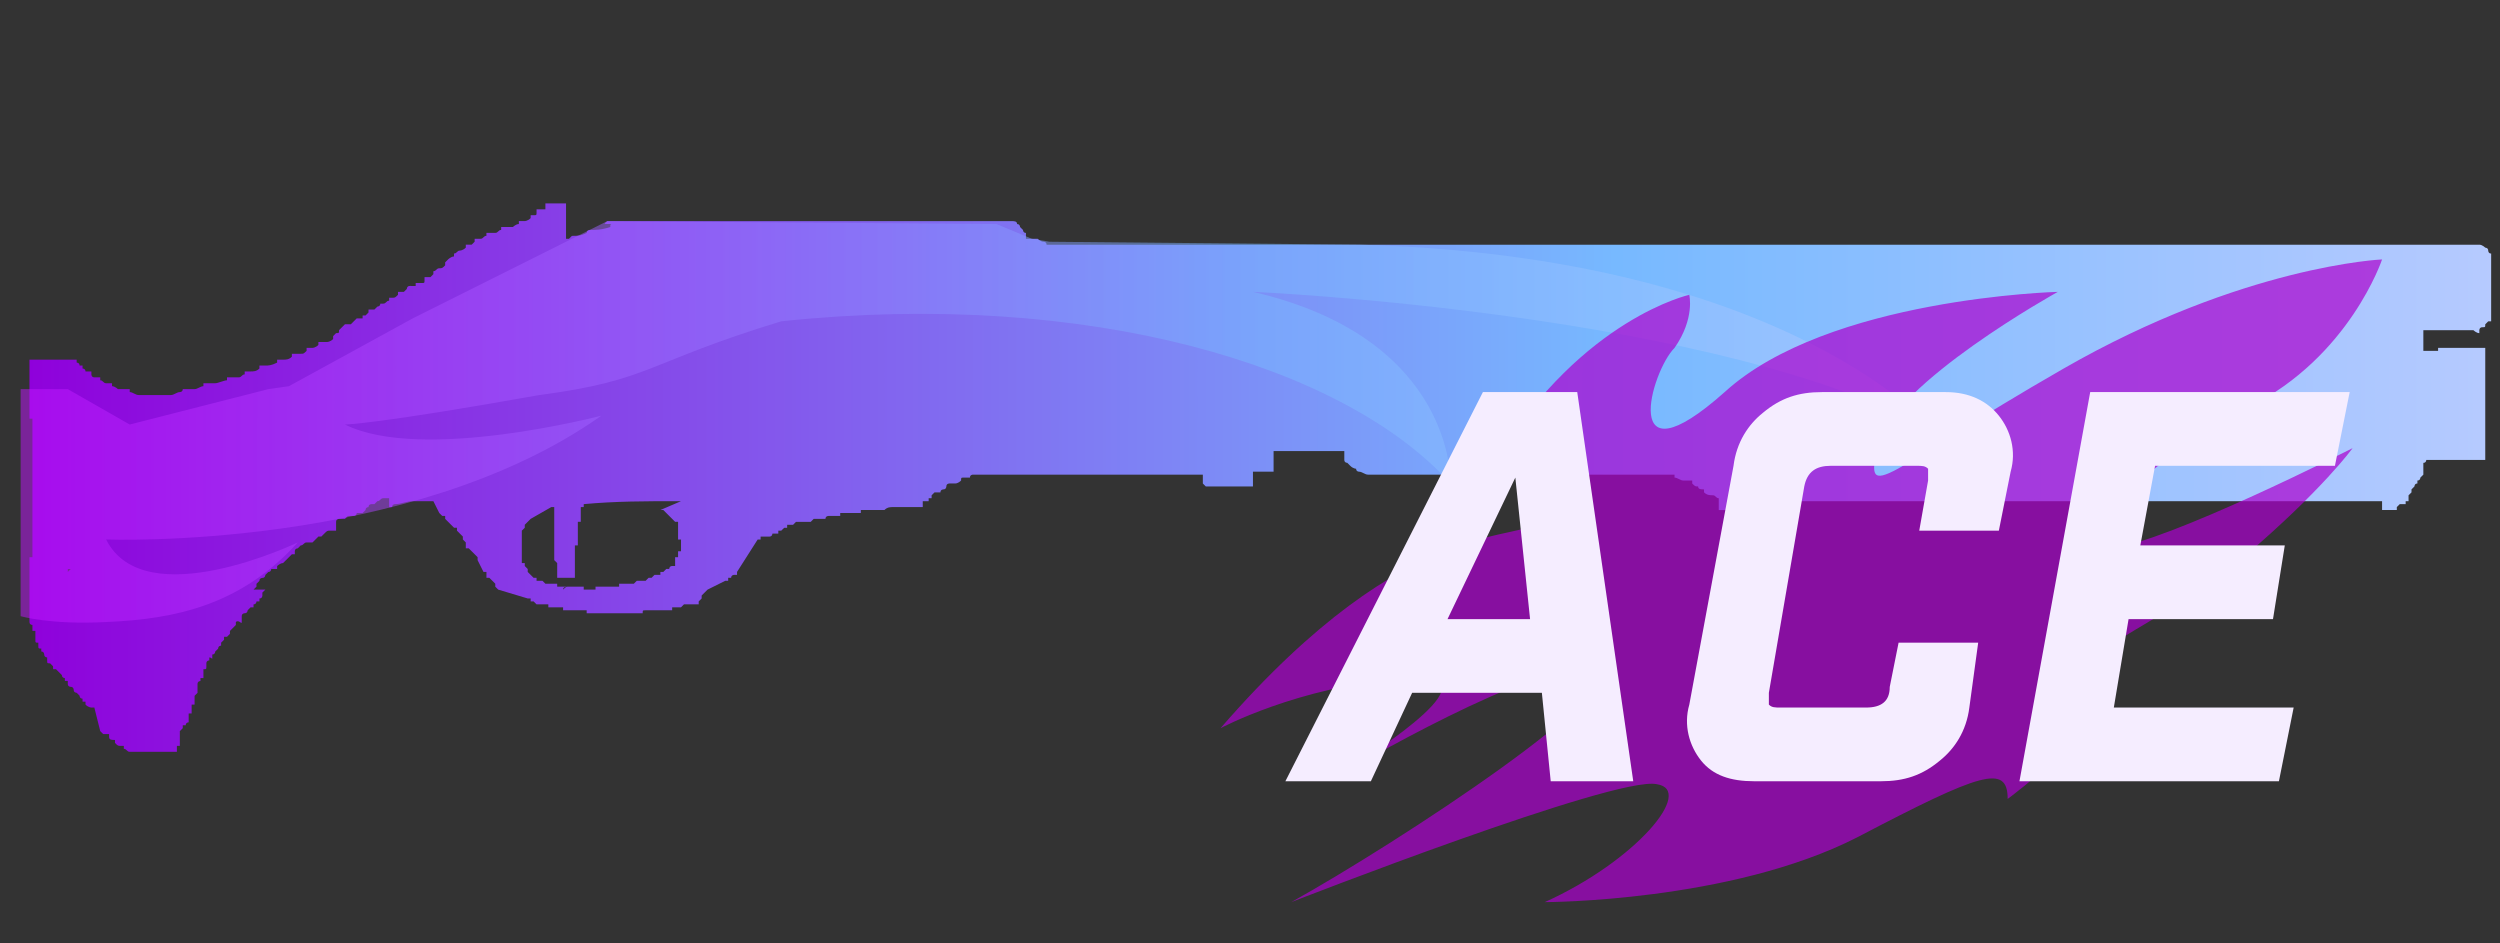 <?xml version="1.0" encoding="utf-8"?>
<!-- Generator: Adobe Illustrator 16.0.0, SVG Export Plug-In . SVG Version: 6.00 Build 0)  -->
<!DOCTYPE svg PUBLIC "-//W3C//DTD SVG 1.0//EN" "http://www.w3.org/TR/2001/REC-SVG-20010904/DTD/svg10.dtd">
<svg version="1.0" id="图层_1" xmlns="http://www.w3.org/2000/svg" xmlns:xlink="http://www.w3.org/1999/xlink" x="0px" y="0px"
	 width="84.8px" height="32px" viewBox="0 0 84.8 32" enable-background="new 0 0 84.8 32" xml:space="preserve">
<rect x="0" y="0" width="84.8" height="32" fill="#333333" stroke="none"/>
<g id="Selected_Items">
	<g>
		<g id="Selected_Items_43_">
			
				<linearGradient id="SVGID_1_" gradientUnits="userSpaceOnUse" x1="375.649" y1="-262.8" x2="459.548" y2="-262.8" gradientTransform="matrix(1 0 0 -1 -374.96 -246.6)">
				<stop  offset="0" style="stop-color:#8F00DB"/>
				<stop  offset="0.645" style="stop-color:#77B9FF"/>
				<stop  offset="1" style="stop-color:#B6CAFF"/>
			</linearGradient>
			<path fill="url(#SVGID_1_)" d="M20.6,7.5c4.6,0,9.1,0,13.7,0c0.1,0,0.2,0,0.2,0.1c0.1,0,0.1,0.1,0.1,0.1l0,0l0,0l0.1,0.1
				c0,0,0,0.1,0.1,0.1c0,0,0,0,0,0.1v0.1h0.1l0,0c0.1,0,0.2,0,0.3,0c0,0,0.1,0.1,0.2,0.1c0,0,0.1,0,0.1,0.1c16.201,0,32.4,0,48.6,0
				c0.101,0,0.2,0.1,0.2,0.1s0.1,0,0.1,0.1c0,0,0,0.1,0.1,0.1v0.1v0.1l0,0c0,0,0,0,0,0.1s0,0.1,0,0.1v0.1v0.1c0,0,0,0,0,0.1
				c0,0.1,0,0.1,0,0.1v0.1v0.1c0,0,0,0,0,0.1c0,0.1,0,0.1,0,0.1v0.1V10v0.1c0,0,0,0,0,0.1v0.1v0.1v0.1c0,0,0,0,0,0.1v0.1v0.1v0.1
				h-0.1L84.3,11c0,0.1,0,0.1-0.1,0.1c-0.101,0-0.101,0.1-0.101,0.1v0.1c-0.101,0-0.2-0.1-0.2-0.1l0,0c-0.6,0-1.1,0-1.699,0v0.1
				c0,0,0,0,0,0.1c0,0,0,0,0,0.1v0.1l0,0c0,0,0,0,0,0.1v0.1l0,0c0,0,0,0,0,0.1l0,0c0.199,0,0.299,0,0.5,0l0,0v-0.1c0.5,0,1,0,1.6,0
				c0,0,0,0,0,0.1c0,0,0,0.1,0,0.2c0,0,0,0.1,0,0.2v0.1v0.1c0,0,0,0.1,0,0.2v0.1c0,0.1,0,0.1,0,0.2v0.1v0.1c0,0.1,0,0.1,0,0.2
				c0,0,0,0.1,0,0.2l0,0c0,0,0,0,0,0.1v0.1c0,0,0,0,0,0.1V14v0.1v0.1v0.1v0.1c0,0,0,0,0,0.1v0.1c0,0,0,0,0,0.1v0.1c0,0,0,0,0,0.1
				v0.2c0,0,0,0,0,0.1v0.2c0,0,0,0,0,0.1v0.1c-0.5,0-1,0-1.5,0l0,0c-0.1,0-0.301,0-0.4,0l0,0h-0.1c0,0,0,0.1-0.1,0.1c0,0,0,0,0,0.1
				c0,0,0,0,0,0.1V16c0,0,0,0,0,0.1c0,0,0,0-0.101,0.1c0,0,0,0.1-0.101,0.1l0,0c0,0,0,0,0,0.1c-0.1,0-0.1,0.1-0.1,0.1s0,0-0.1,0.1
				c0,0,0,0,0,0.101l-0.1,0.1c0,0,0,0,0,0.101V17l0,0H81.6v0.1c0,0-0.101,0-0.2,0L81.3,17.2v0.1c-0.2,0-0.301,0-0.5,0l0,0V17.4V17
				c-7,0-14,0-20.9,0v0.1c0,0,0,0,0,0.101v0.1c-0.5,0-1.1,0-1.6,0c0,0,0,0,0-0.1c0-0.101,0-0.101,0-0.101l0,0c0,0,0,0,0-0.1
				s0,0,0-0.1c-0.1,0-0.1-0.101-0.2-0.101s-0.2,0-0.3-0.1V16.6c-0.1,0-0.2,0-0.2-0.1c-0.101,0-0.101,0-0.2-0.1v-0.1
				c-0.1,0-0.199,0-0.3,0s-0.2-0.1-0.3-0.1c0,0,0,0,0-0.1c-3.5,0-6.9,0-10.4,0c-0.1,0-0.199-0.1-0.3-0.1c0,0-0.101,0-0.101-0.1
				c0,0-0.1,0-0.199-0.1l-0.1-0.1c0,0-0.101,0-0.101-0.1s0-0.1,0-0.1v-0.1v-0.1c-0.8,0-1.601,0-2.399,0c0,0,0,0,0,0.1v0.1l0,0
				c0,0,0,0,0,0.1v0.1c0,0,0,0,0,0.1V16C43,16,42.7,16,42.5,16v0.1c0,0,0,0,0,0.1c0,0.1,0,0,0,0.1v0.1c0,0,0,0,0,0.1l0,0
				c-0.5,0-1,0-1.6,0c0,0,0,0-0.1-0.1l0,0v-0.1c0,0,0,0,0-0.1v-0.1c-2.6,0-5.2,0-7.8,0l0,0c0,0-0.1,0-0.1,0.1h-0.1h-0.1
				c-0.1,0-0.1,0-0.1,0.1c0,0-0.1,0.1-0.2,0.1h-0.1c-0.1,0-0.1,0-0.1,0s-0.1,0-0.1,0.1c0,0,0,0.1-0.1,0.1c0,0-0.1,0-0.1,0.101
				c0,0,0,0-0.1,0l0,0h-0.1l-0.1,0.1V16.9h-0.1V17l0,0h-0.1h-0.1v0.2c-0.2,0-0.3,0-0.5,0l0,0c-0.1,0-0.2,0-0.3,0l0,0h-0.1h-0.1
				c-0.1,0-0.2,0-0.3,0.1l0,0c-0.1,0-0.2,0-0.3,0h-0.1h-0.1l0,0h-0.1l0,0c0,0,0,0-0.1,0l0,0c-0.1,0-0.1,0-0.1,0l0,0c0,0,0,0,0,0.101
				h-0.1H29l0,0c-0.1,0-0.1,0-0.1,0l0,0c0,0-0.1,0-0.2,0l0,0c0,0,0,0-0.1,0h-0.1c0,0,0,0,0,0.1l0,0c0,0,0,0-0.1,0l0,0h-0.1l0,0l0,0
				h-0.1l0,0c0,0,0,0-0.1,0l0,0c0,0-0.1,0-0.1,0.1l0,0c0,0,0,0-0.1,0l0,0h-0.1l0,0c0,0,0,0-0.1,0l0,0l0,0h-0.1c0,0,0,0-0.1,0.101
				l0,0l0,0h-0.1l0,0l0,0l0,0l0,0H27l0,0l0,0c0,0,0,0-0.1,0.1h-0.1l0,0l0,0l0,0l0,0h-0.1c0,0,0,0,0,0.101l0,0l0,0
				c-0.1,0-0.1,0-0.1,0l0,0L26.5,18l0,0h-0.1c0,0,0,0,0,0.1l0,0l0,0h-0.1l0,0l0,0c0,0,0,0-0.1,0l0,0c0,0,0,0.101-0.1,0.101
				c0,0,0,0-0.1,0l0,0l0,0h-0.1l0,0l0,0l0,0l0,0l0,0h-0.1v0.1l0,0l0,0l0,0h-0.1L25,19.4c0,0,0,0,0,0.1l0,0h-0.1l0,0l0,0l0,0l0,0l0,0
				c0,0-0.1,0-0.1,0.1l0,0l0,0l0,0l0,0h-0.1l0,0l0,0l0,0l0,0c0,0,0,0,0,0.101l0,0h-0.1l0,0l0,0l0,0L24,20c0,0,0,0-0.1,0.1l0,0l0,0
				l0,0L23.8,20.2c0,0,0,0,0,0.1l0,0L23.7,20.4l0,0l0,0c0,0,0,0,0,0.1h-0.1l0,0l0,0c0,0,0,0-0.1,0h-0.1c0,0,0,0-0.1,0l0,0h-0.1
				c0,0,0,0-0.1,0.1l0,0H23c0,0,0,0-0.1,0l0,0l0,0l0,0c-0.1,0-0.1,0-0.1,0l0,0c0,0,0,0,0,0.101h-0.1c0,0,0,0-0.1,0l0,0
				c0,0,0,0-0.1,0h-0.1h-0.1l0,0h-0.1c-0.1,0-0.2,0-0.3,0l0,0c-0.1,0-0.1,0-0.1,0.1l0,0c-0.1,0-0.1,0-0.2,0l0,0c-0.1,0-0.2,0-0.3,0
				l0,0c-0.4,0-0.7,0-1.1,0l0,0c-0.1,0-0.1,0-0.2,0l0,0h-0.1v-0.1c0,0-0.1,0-0.2,0l0,0c-0.1,0-0.1,0-0.2,0l0,0c0,0,0,0-0.1,0l0,0
				c-0.1,0-0.1,0-0.1,0l0,0h-0.1l0,0h-0.1V20.6H19l0,0h-0.1h-0.1l0,0l0,0c0,0,0,0-0.1,0l0,0h-0.1v-0.1c0,0,0,0-0.1,0l0,0h-0.1l0,0
				c0,0,0,0-0.1,0l0,0h-0.1l0,0l0,0l-0.1-0.1l0,0l0,0H18l0,0l0,0l0,0l0,0l0,0l0,0V20.3l0,0l0,0h-0.1l0,0l0,0l0,0l-1-0.3l0,0l0,0l0,0
				l-0.1-0.1V19.8l0,0l0,0l0,0l0,0l-0.1-0.1l0,0L16.6,19.6l0,0l0,0l0,0h-0.1v-0.1l0,0l0,0l0,0l0,0l0,0v-0.1l0,0h-0.1l0,0L16.2,19
				l0,0l0,0l0,0v-0.1L16,18.7l0,0l0,0l0,0L15.9,18.6l0,0l0,0h-0.1v-0.1v-0.1l0,0l0,0l0,0L15.7,18.3v-0.1L15.5,18v-0.1l0,0l0,0h-0.1
				L15.1,17.6l0,0l0,0v-0.1l0,0H15l-0.1-0.1l0,0l0,0L14.7,17c-0.2,0-0.4,0-0.6,0c0,0,0,0-0.1,0c-0.2,0-0.4,0.1-0.6,0.1
				c0,0-0.1,0-0.1,0.101h-0.1c0,0,0,0,0-0.101c0-0.1,0-0.1,0-0.1v-0.1l0,0l0,0l0,0c-0.1,0-0.1,0-0.2,0S12.9,17,12.8,17
				c0,0,0,0-0.1,0.1h-0.1l0,0c0,0-0.1,0-0.1,0.101c0,0-0.1,0-0.1,0.1L12.3,17.4c0,0-0.1,0-0.2,0c0,0,0,0.1-0.1,0.1l0,0h-0.1h-0.1
				l-0.1,0.1l0,0c0,0-0.1,0-0.2,0c0,0-0.1,0-0.1,0.101V18c0,0-0.1,0-0.2,0c-0.1,0-0.1,0-0.2,0.1L10.9,18.2l0,0l0,0
				c-0.1,0-0.1,0-0.1,0s0,0-0.1,0.1L10.6,18.4c-0.1,0-0.1,0-0.2,0l0,0l0,0c-0.1,0-0.1,0.1-0.2,0.1c0,0,0,0-0.1,0.1
				c0,0-0.1,0-0.1,0.101c0,0.1,0,0.1,0,0.1s0,0-0.1,0c0,0,0,0-0.1,0.101C9.7,19,9.7,19,9.6,19.1c-0.1,0-0.2,0.101-0.2,0.101l0,0
				c0,0,0,0,0,0.1H9.3c0,0,0,0-0.1,0c0,0,0,0.101-0.1,0.101c0,0,0,0-0.1,0.1c0,0,0,0.1-0.1,0.1c0,0-0.1,0-0.1,0.101c0,0,0,0-0.1,0.1
				V19.9c0,0,0,0-0.1,0.1H8.5C9.1,20,9,20,9,20l-0.1,0.1c0,0,0,0,0,0.101c0,0,0,0.1-0.1,0.1V20.4c-0.1,0-0.1,0-0.1,0s0,0.1-0.1,0.1
				v0.1H8.5c0,0,0,0-0.1,0.101c0,0,0,0.1-0.1,0.1c0,0-0.1,0-0.1,0.101V21l0,0c0,0,0,0,0,0.1c0,0.101-0.1-0.1-0.2,0V21.2
				c0,0,0,0-0.1,0.1L7.8,21.4c0,0,0,0,0,0.1c0,0,0,0-0.1,0.1H7.6V21.7c0,0,0,0-0.1,0.1V21.9c0,0-0.1,0-0.1,0.1c0,0,0,0-0.1,0.1
				c0,0,0,0.101-0.1,0.101c0,0,0,0,0,0.1c0,0.101,0,0-0.1,0V22.4c0,0-0.1,0-0.1,0.1c0,0,0,0,0,0.1C7,22.7,7,22.7,6.9,22.7
				c0,0,0,0,0,0.1c0,0,0,0,0,0.101V23H6.8c0,0,0,0,0,0.1c0,0-0.1,0-0.1,0.101v0.1c0,0,0,0,0,0.101v0.1l0,0c0,0,0,0-0.1,0.1V23.7
				c0,0,0,0,0,0.1V23.9H6.5V24c0,0,0,0,0,0.1V24.2c-0.1,0-0.1,0-0.1,0s0,0,0,0.1c0,0,0,0,0,0.101v0.1c0,0-0.1,0-0.1,0.1
				c0,0,0,0-0.1,0V24.7c0,0,0,0-0.1,0.1c0,0,0,0,0,0.101V25c0,0,0,0,0,0.1V25.2c0,0,0,0,0,0.1l0,0c-0.1,0-0.1,0-0.1,0s0,0,0,0.101
				v0.1l0,0c-0.5,0-1.1,0-1.6,0c-0.1,0-0.1-0.1-0.2-0.1V25.3c-0.1,0-0.1,0-0.1,0c-0.1,0-0.1,0-0.2-0.1V25.1l0,0
				c-0.1,0-0.2,0-0.2-0.1v-0.1c-0.1,0-0.1,0-0.2,0c0,0,0,0-0.1-0.101L3.2,24c0,0,0,0-0.1,0c0,0-0.1,0-0.2-0.1V23.8H2.8
				c0,0,0,0,0-0.1c0,0-0.1,0-0.1-0.101l-0.1-0.1c0,0-0.1,0-0.1-0.1c0,0,0-0.101-0.1-0.101c0,0-0.1,0-0.1-0.1c0,0,0,0,0-0.101H2.2V23
				c0,0-0.1,0-0.1-0.1l0,0L2,22.8c0,0,0,0-0.1-0.1H1.8V22.6c0,0,0,0-0.1-0.1c-0.1,0-0.1,0-0.1-0.1V22.3c0,0-0.1,0-0.1-0.1
				c0,0,0-0.101-0.1-0.101c0,0,0,0,0-0.1l0,0c-0.1,0-0.1,0-0.1-0.1V21.8l0,0c-0.1,0-0.1,0-0.1-0.1V21.6l0,0c0,0,0,0,0-0.1v-0.1H1.1
				c0,0,0,0,0-0.101v-0.1l0,0c0,0-0.1,0-0.1-0.101c0,0,0,0,0-0.1v-0.1c0,0,0,0,0-0.101c0,0,0,0,0-0.1V20.6c0,0,0,0,0-0.1s0,0,0-0.1
				V20.3c0,0,0,0,0-0.1l0,0V20.1c0,0,0,0,0-0.1s0,0,0-0.1C1,19.8,1,19.8,1,19.7V19.6c0,0,0,0,0-0.1l0,0c0,0,0,0,0-0.1V19.3
				c0,0,0,0,0-0.1V19.1V19v-0.1c0,0,0,0,0.1,0l0,0c0-0.101,0-0.301,0-0.4s0-0.3,0-0.4c0-0.199,0-0.3,0-0.399c0-0.2,0-0.3,0-0.4
				c0-0.2,0-0.3,0-0.5c0-0.1,0-0.3,0-0.4c0-0.2,0-0.3,0-0.4c0-0.2,0-0.3,0-0.4c0-0.2,0-0.3,0-0.5c0-0.1,0-0.2,0-0.4
				c0-0.1,0-0.3,0-0.4c0,0,0,0,0-0.1c0,0,0,0-0.1,0c0,0,0,0,0-0.1V14c0,0,0,0,0-0.1c0,0,0,0,0-0.1v-0.1c0,0,0,0,0-0.1c0,0,0,0,0-0.1
				v-0.1c0,0,0,0,0-0.1l0,0v-0.1c0,0,0,0,0-0.1c0,0,0,0,0-0.1v-0.1c0,0,0,0,0-0.1v-0.1c0,0,0,0,0-0.1l0,0c0,0,0,0,0-0.1v-0.1
				c0,0,0,0,0-0.1c0-0.1,0-0.1,0-0.1c0.5,0,1.1,0,1.6,0v0.1c0,0,0.1,0,0.1,0.1h0.1v0.1c0,0,0.1,0,0.1,0.1c0.1,0,0.1,0,0.2,0
				c0,0,0,0,0,0.1c0,0,0,0.1,0.1,0.1c0,0,0.1,0,0.2,0c0,0,0,0,0,0.1c0.1,0,0.1,0.1,0.2,0.1s0.1,0,0.2,0c0,0,0,0,0,0.1
				c0.1,0,0.2,0.1,0.2,0.1c0.1,0,0.3,0,0.4,0c0,0,0,0,0,0.1c0.1,0,0.2,0.1,0.3,0.1c0.4,0,0.7,0,1.1,0c0.1,0,0.2-0.1,0.3-0.1
				c0,0,0.1,0,0.1-0.1l0,0c0.1,0,0.3,0,0.4,0s0.2-0.1,0.3-0.1c0,0,0,0,0-0.1l0,0c0.1,0,0.3,0,0.4,0c0.1,0,0.3-0.1,0.4-0.1
				c0,0,0,0,0-0.1c0.1,0,0.3,0,0.4,0s0.1-0.1,0.2-0.1c0,0,0,0,0-0.1l0,0c0.1,0,0.1,0,0.2,0s0.2,0,0.3-0.1v-0.1h0.1H9
				c0.1,0,0.2,0,0.4-0.1v-0.1l0,0c0.1,0,0.1,0,0.2,0s0.2,0,0.3-0.1V12c0.1,0,0.2,0,0.3,0c0.1,0,0.1,0,0.2-0.1v-0.1c0,0,0.1,0,0.2,0
				c0,0,0.1,0,0.2-0.1v-0.1c0.1,0,0.2,0,0.3,0c0,0,0.1,0,0.2-0.1c0,0,0,0,0-0.1l0,0l0.1-0.1c0.1,0,0.1,0,0.1-0.1c0,0,0,0,0.1-0.1
				l0.1-0.1l0,0c0.1,0,0.1,0,0.2,0c0,0,0,0,0.1-0.1l0.1-0.1c0,0,0.1,0,0.2,0c0,0,0,0,0-0.1h0.1l0.1-0.1c0,0,0,0,0-0.1l0,0
				c0,0,0.1,0,0.2,0l0.1-0.1c0,0,0.1,0,0.1-0.1c0,0,0,0,0.1,0l0,0c0.1,0,0.1-0.1,0.2-0.1c0,0,0,0,0-0.1l0,0h0.1c0.1,0,0.1,0,0.2-0.1
				V9.9l0,0c0,0,0.1,0,0.2,0c0,0,0,0,0.1-0.1c0,0,0-0.1,0.1-0.1H14l0,0h0.1V9.6h0.1h0.1c0.1,0,0.1,0,0.1-0.1V9.4l0,0
				c0,0,0.1,0,0.2,0c0,0,0,0,0.1-0.1c0,0,0,0,0-0.1c0.1,0,0.1-0.1,0.2-0.1s0.1,0,0.2-0.1c0,0,0,0,0-0.1l0,0l0.1-0.1
				c0,0,0.1-0.1,0.2-0.1c0,0,0,0,0-0.1c0.1,0,0.1-0.1,0.2-0.1c0,0,0.1,0,0.2-0.1c0,0,0,0,0-0.1l0,0c0,0,0.1,0,0.2,0l0.1-0.1
				c0,0,0,0,0-0.1c0.1,0,0.2,0,0.2,0c0.1,0,0.1-0.1,0.2-0.1c0,0,0,0,0-0.1h0.1c0,0,0.1,0,0.2,0c0.1,0,0.1-0.1,0.2-0.1c0,0,0,0,0-0.1
				c0.1,0,0.2,0,0.4,0c0,0,0.1-0.1,0.2-0.1c0,0,0,0,0-0.1l0,0c0,0,0.1,0,0.2,0c0,0,0.1,0,0.2-0.1V7.3l0,0h0.1c0.1,0,0.1,0,0.1-0.1
				V7.1l0,0c0.1,0,0.2,0,0.2,0h0.1c0,0,0,0,0-0.1V6.9c0.1,0,0.1,0,0.3,0c0,0,0.1,0,0.2,0c0,0,0,0,0.1,0c0,0,0,0,0.1,0v1.2h0.1
				c0,0,0,0,0.1-0.1c0.2,0,0.3,0,0.5-0.1c0-0.1,0.1-0.1,0.1-0.1c0.2,0,0.4,0,0.7-0.1c0-0.1,0-0.1,0.1-0.1
				C20.4,7.6,20.5,7.6,20.6,7.5L20.6,7.5z M19.8,17.1L19.8,17.1L19.8,17.1V17.2l0,0l0,0h-0.1v0.1l0,0l0,0l0,0V17.4v0.1v0.1l0,0l0,0
				l0,0V17.7h-0.1v0.1l0,0V18l0,0v0.2l0,0v0.1l0,0v0.2h-0.1v0.2l0,0V19l0,0v0.6c-0.2,0-0.4,0-0.6,0l0,0l0,0v-0.1l0,0v-0.1l0,0l0,0
				V19.3v-0.1l0,0V19.1L18.8,19v-0.1l0,0v-0.2l0,0v-0.2l0,0l0,0c0-0.1,0-0.1,0-0.1V18.3c0-0.1,0-0.1,0-0.1V18.1c0-0.1,0-0.1,0-0.1
				s0,0,0-0.1V17.8c0,0,0,0,0-0.1c0,0,0,0,0-0.101c0-0.1,0-0.1,0-0.1s0,0,0-0.1V17.3c0,0,0,0,0-0.1l0,0l0,0h-0.1l0,0L18,17.6l0,0
				l-0.2,0.2l0,0l0,0V17.9L17.7,18l0,0l0,0v0.1V18.2v0.2v0.1v0.3l0,0V19l0,0l0,0l0,0v0.1h0.1V19.2l0,0l0,0l0.1,0.1V19.4l0,0l0.1,0.1
				l0,0l0,0l0.1,0.1l0,0l0,0l0,0l0,0l0,0h0.1l0,0V19.7l0,0l0,0l0,0l0,0h0.1l0,0c0,0,0,0,0.1,0l0,0l0,0l0.1,0.1l0,0
				c0.1,0,0.1,0,0.2,0l0,0l0,0l0,0l0,0l0,0l0,0l0,0l0,0l0,0c0.1,0,0.1,0,0.2,0V19.9H19l0,0h0.1l0,0h0.1l0,0l0,0l0,0
				c0.2,0,0.4,0,0.6,0V20c0.1,0,0.3,0,0.4,0v-0.1h0.1l0,0c0.1,0,0.2,0,0.4,0l0,0h0.1l0,0h0.1l0,0H21V19.8h0.1l0,0l0,0l0,0h0.1l0,0
				c0,0,0,0,0.1,0l0,0h0.1l0,0h0.1l0.1-0.1c0,0,0,0,0.1,0l0,0c0,0,0,0,0.1,0l0,0h0.1l0,0L22,19.6h0.1l0.1-0.1l0,0l0,0h0.1
				c0,0,0,0,0.1,0v-0.1l0,0h0.1l0,0l0.1-0.101c0,0,0,0,0.1,0c0,0,0-0.1,0.1-0.1l0,0l0,0l0,0l0,0h0.1l0,0V19.1l0,0l0,0l0,0l0,0l0,0
				V18.9l0,0l0,0H23V18.8l0,0l0,0l0,0l0,0l0,0l0,0v-0.1c0,0,0,0,0.1,0V18.6l0,0V18.4l0,0V18.3H23V18v-0.1V17.8l0,0l0,0l0,0v-0.1l0,0
				l0,0h-0.1l0,0l-0.2-0.2l0,0l-0.1-0.1l0,0l0,0l0,0l0,0L22.5,17.3c0,0,0,0-0.1,0l0.7-0.3H23C21.9,17,20.9,17,19.8,17.1
				C19.8,17,19.8,17,19.8,17.1L19.8,17.1z M19.1,20C19.1,19.9,19.1,19.9,19.1,20c0.1-0.1,0.1-0.1,0.2-0.1
				C19.2,19.9,19.1,19.9,19.1,20z M2.3,19.4C2.3,19.3,2.3,19.3,2.3,19.4C2.4,19.3,2.4,19.3,2.4,19.3s0,0-0.1,0V19.4
				C2.3,19.3,2.3,19.3,2.3,19.4z"/>
		</g>
	</g>
</g>
<g id="guides">
</g>
<linearGradient id="SVGID_2_" gradientUnits="userSpaceOnUse" x1="67.133" y1="-148.137" x2="76.873" y2="-148.137" gradientTransform="matrix(6.652 0 0 6.652 -445.799 999.743)">
	<stop  offset="0" style="stop-color:#C216FF"/>
	<stop  offset="0.645" style="stop-color:#77B9FF"/>
	<stop  offset="1" style="stop-color:#B6CAFF"/>
</linearGradient>
<path fill="url(#SVGID_2_)" fill-opacity="0.5" d="M0.7,20.9c0,0,1,0.3,2.9,0.199C6,21,8.2,20.5,10.1,18.4c0,0-5.2,2.5-6.5-0.101
	c0,0,10.3,0.4,16.8-4.2c0,0-6.1,1.6-8.7,0.3c0,0,1,0,6.6-1c3.8-0.5,3.6-1.1,8.2-2.5c10.4-1.1,19.1,1.5,22.701,5.5
	c0,0,0.199-4.9-6.701-6.5c0,0,16,0.7,23.201,4.8c0,0-4.9-6-19.601-6.4L35.6,8.2L35,8.1l-1.2-0.5L20.6,7.5L14,10.8l-4.2,2.3l-0.7,0.1
	l-4.7,1.2l-2.1-1.2H0.7V20.9z"/>
<path opacity="0.7" fill="#AC00CF" enable-background="new    " d="M57.3,10c0,0-3.6,0.8-6.5,5.5c0,0,2.4,1.2,1.6,2.1
	c-0.8,0.9-4.5-0.399-11,7.101c0,0,2.6-1.4,6.2-1.7c3.5-0.3-1,2.5-2,3.2c0,0,6.601-3.9,8.399-3.5C55.8,23.1,47.4,28.6,43.8,30.6
	c0,0,11-4.3,12.4-4c1.299,0.2-0.701,2.601-3.801,4c0,0,6.301,0,10.6-2.199c4.201-2.2,5.101-2.5,5.101-1.301
	c0,0,3.7-2.699,2.601-3.699c-1.101-1,2.699-2.2,5.399-4.5c2.7-2.301,3.7-3.7,3.7-3.7S73.5,18.4,71.6,18.6
	c-1.899,0.2,1.3-3.1,4.7-4.8c3.4-1.7,4.5-5,4.5-5S76.1,9,70,12.5c-6.1,3.5-6.799,4.7-6.299,2.6s6.1-5.2,6.1-5.2S62,10.1,58.5,13.3
	c-3.6,3.2-2.5-0.7-1.699-1.5C57.5,10.8,57.3,10,57.3,10z"/>
<g>
	<path fill="#F5EDFF" d="M47.9,23.5l-1.4,3H43.6l6.7-13.2H53.5l1.9,13.2h-2.8l-0.3-3H47.9z M51.4,16.2L49.1,21h2.8L51.4,16.2z"/>
	<path fill="#F5EDFF" d="M59.5,26.5c-0.799,0-1.399-0.2-1.799-0.7c-0.4-0.5-0.601-1.2-0.4-1.899l1.5-8.101c0.1-0.8,0.5-1.4,1-1.8
		c0.6-0.5,1.199-0.7,2-0.7H66c0.801,0,1.4,0.3,1.801,0.8s0.6,1.2,0.4,1.9l-0.4,2h-2.7l0.3-1.7c0-0.2,0-0.3,0-0.4
		c-0.1-0.1-0.199-0.1-0.4-0.1H62.1c-0.5,0-0.8,0.2-0.899,0.7L60,23.5c0,0.2,0,0.3,0,0.4C60.1,24,60.201,24,60.4,24h2.9
		c0.5,0,0.8-0.2,0.8-0.7l0.3-1.5h2.7L66.8,24c-0.1,0.8-0.5,1.4-1,1.8c-0.6,0.5-1.2,0.7-2,0.7H59.5z"/>
	<path fill="#F5EDFF" d="M79.701,13.3l-0.5,2.5H73.1l-0.5,2.7H77.5L77.1,21h-4.899l-0.5,3h6.1l-0.5,2.5H68.5l2.4-13.2H79.701z"/>
</g>
</svg>
